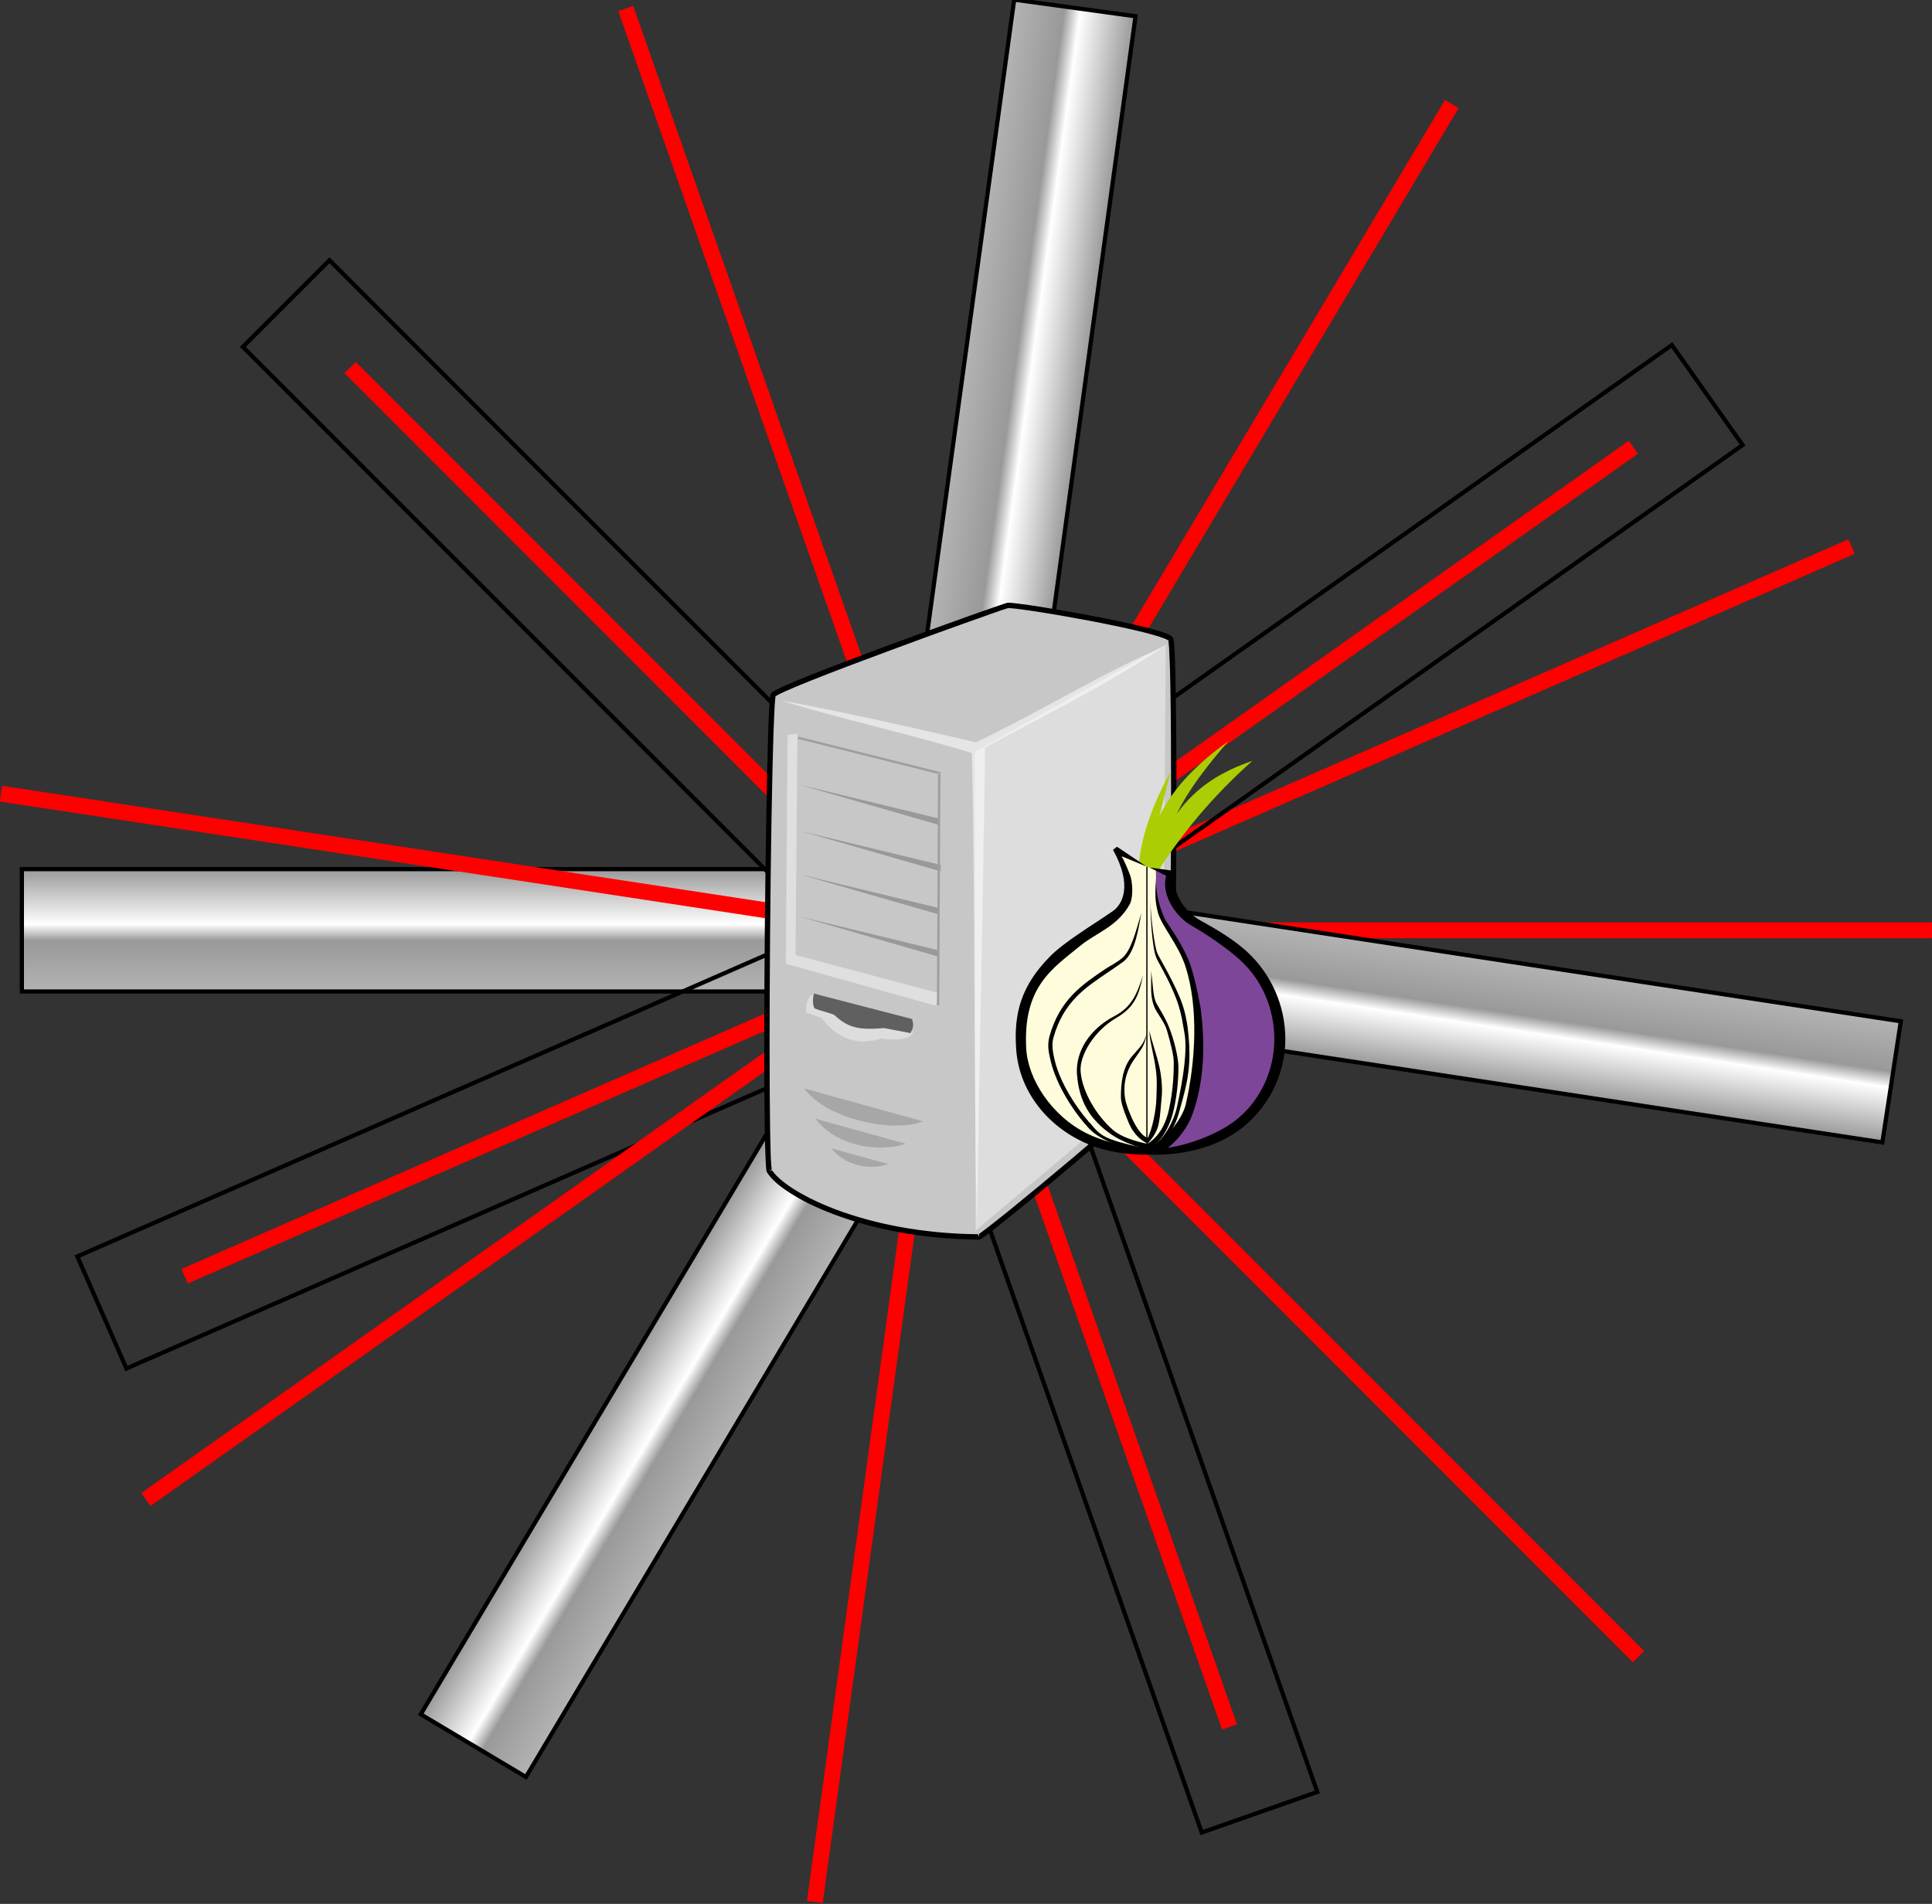 <?xml version="1.0" encoding="UTF-8" standalone="no"?>
<!-- Created with Inkscape (http://www.inkscape.org/) -->

<svg
   xmlns:dc="http://purl.org/dc/elements/1.1/"
   xmlns:cc="http://creativecommons.org/ns#"
   xmlns:rdf="http://www.w3.org/1999/02/22-rdf-syntax-ns#"
   xmlns:svg="http://www.w3.org/2000/svg"
   xmlns="http://www.w3.org/2000/svg"
   xmlns:xlink="http://www.w3.org/1999/xlink"
   xmlns:sodipodi="http://sodipodi.sourceforge.net/DTD/sodipodi-0.dtd"
   xmlns:inkscape="http://www.inkscape.org/namespaces/inkscape"
   width="133.547mm"
   height="131.616mm"
   viewBox="0 0 473.197 466.357"
   id="svg3853"
   version="1.1"
   inkscape:version="0.91 r13725"
   sodipodi:docname="tor-nodeview.svg">
  <rect x="0" y="0" width="473.197" height="466.357" fill="#333333" stroke="none"/>
  <defs
     id="defs3855">
    <linearGradient
       inkscape:collect="always"
       x1="1271.4"
       y1="623.79"
       gradientTransform="matrix(1,0,0,0.489,-17.156,400.03)"
       x2="1280"
       gradientUnits="userSpaceOnUse"
       y2="1120.9"
       id="linearGradient3875">
      <stop
         offset="0"
         style="stop-color:#999999"
         id="stop3773" />
      <stop
         offset=".454"
         style="stop-color:#ffffff"
         id="stop3781" />
      <stop
         offset=".586"
         style="stop-color:#999999"
         id="stop3779" />
      <stop
         offset="1"
         style="stop-color:#b3b3b3"
         id="stop3775" />
    </linearGradient>
    <linearGradient
       id="linearGradient4750-9-8">
      <stop
         offset="0"
         style="stop-color:#ffffff"
         id="stop4752-4-7" />
      <stop
         offset=".379"
         style="stop-color:#fefefe"
         id="stop4758-2-0" />
      <stop
         offset="1"
         style="stop-color:#1d1d1d"
         id="stop4754-7-4" />
    </linearGradient>
    <linearGradient
       inkscape:collect="always"
       xlink:href="#linearGradient3875"
       id="linearGradient5603"
       gradientUnits="userSpaceOnUse"
       gradientTransform="matrix(0.154,0,0,5.294,552.048,-3593.724)"
       x1="127.143"
       y1="588.076"
       x2="321.429"
       y2="588.076" />
  </defs>
  <sodipodi:namedview
     id="base"
     pagecolor="#ffffff"
     bordercolor="#666666"
     borderopacity="1.0"
     inkscape:pageopacity="0.0"
     inkscape:pageshadow="2"
     inkscape:zoom="0.7"
     inkscape:cx="-3.7664647"
     inkscape:cy="183.4193"
     inkscape:document-units="px"
     inkscape:current-layer="layer1"
     showgrid="false"
     inkscape:window-width="1920"
     inkscape:window-height="1025"
     inkscape:window-x="0"
     inkscape:window-y="20"
     inkscape:window-maximized="0"
     fit-margin-top="0"
     fit-margin-left="0"
     fit-margin-right="0"
     fit-margin-bottom="0" />
  <g
     inkscape:label="Layer 1"
     inkscape:groupmode="layer"
     id="layer1"
     transform="translate(-356.803,-361.625)">
    <g
       id="g5585"
       transform="translate(10,2.857)">
      <path
         inkscape:connector-curvature="0"
         id="path4267"
         d="m 374.286,586.648 445.714,0"
         style="fill:none;fill-rule:evenodd;stroke:#ff0000;stroke-width:3.88;stroke-linecap:butt;stroke-linejoin:miter;stroke-miterlimit:4;stroke-dasharray:none;stroke-dashoffset:0;stroke-opacity:1" />
      <rect
         ry="0"
         transform="matrix(0,1,-1,0,0,0)"
         y="-609.272"
         x="571.662"
         height="257.115"
         width="29.972"
         id="rect5428-2"
         style="fill:url(#linearGradient5603);fill-opacity:1;stroke:#000000;stroke-width:1.028;stroke-miterlimit:4;stroke-dasharray:none;stroke-dashoffset:0;stroke-opacity:1" />
    </g>
    <use
       x="0"
       y="0"
       xlink:href="#g5585"
       id="use5589"
       transform="matrix(0.916,-0.401,0.401,0.916,-186.372,288.353)"
       width="100%"
       height="100%" />
    <use
       x="0"
       y="0"
       xlink:href="#use5589"
       id="use5591"
       transform="matrix(0.814,-0.582,0.582,0.814,-235.583,455.346)"
       width="100%"
       height="100%"
       style="fill:#000000;fill-opacity:0" />
    <use
       x="0"
       y="0"
       xlink:href="#use5591"
       id="use5593"
       transform="matrix(0.641,-0.768,0.768,0.641,-243.86,662.705)"
       width="100%"
       height="100%" />
    <use
       x="0"
       y="0"
       xlink:href="#use5593"
       id="use5595"
       transform="matrix(0.47,-0.883,0.883,0.47,-203.866,835.473)"
       width="100%"
       height="100%" />
    <use
       x="0"
       y="0"
       xlink:href="#use5595"
       id="use5597"
       transform="matrix(0.72,-0.694,0.694,0.72,-250.408,576.365)"
       width="100%"
       height="100%" />
    <use
       x="0"
       y="0"
       xlink:href="#use5597"
       id="use5599"
       transform="matrix(0.683,-0.73,0.73,0.683,-243.843,616.207)"
       width="100%"
       height="100%" />
    <use
       x="0"
       y="0"
       xlink:href="#use5599"
       id="use5601"
       transform="matrix(0.605,-0.797,0.797,0.605,-238.013,710.207)"
       width="100%"
       height="100%" />
    <g
       transform="matrix(0.548,0,0,0.548,492.945,420.068)"
       inkscape:label="Layer 1"
       id="layer1-0-5">
      <g
         id="g3770-1">
        <g
           transform="matrix(1.12,0,0,1.12,-360.6,1.747)"
           inkscape:label="Capa 1"
           id="layer1-3-8-2-8">
          <g
             class="Graphic"
             transform="matrix(0.042,0,0,0.042,319.39,59.128)"
             id="g10-03-5-7">
            <g
               id="g12-7-0-1">
              <g
                 style="fill:#c7c7c7"
                 id="g14-0-1-6">
                <path
                   d="m 5903,2361 c 50,82 34,3995 -31,4149 -51,122 -1703,1495 -1789,1531 -1117,-7 -1870,-414 -1995,-629 -48,-270 -7,-4433 38,-4520 40,-76 2153,-833 2227,-851 67,-15 1493,229 1550,320 z"
                   inkscape:connector-curvature="0"
                   id="path16-0-4-1" />
              </g>
              <g
                 style="fill:#000000"
                 id="g18-3-0-3">
                <path
                   d="m 5881,2374 2,-1 -2,2 c 0,-1 -1,-1 -1,-1 l 0,-2 7,-3 -2,2 -5,1 5,-1 -2,2 -2,1 z m 2,-1 2,-2 2,-2 5,-2 -5,4 5,-4 1,0 -6,3 0,1 0,-1 -4,3 z m 10,-6 -1,0 1,0 -1,0 11,-6 -10,5 0,1 z m 11,-4 -11,4 0,-1 11,-3 z m 20,-15 c -2,-3 -4,-6 -7,-9 -2,-3 -5,-5 -8,-7 -5,-4 -12,-8 -20,-12 -7,-4 -15,-7 -24,-11 -9,-4 -19,-7 -30,-11 -21,-8 -47,-16 -75,-24 -29,-8 -61,-16 -95,-25 -136,-34 -313,-72 -494,-106 -181,-35 -364,-66 -511,-90 -73,-11 -138,-21 -189,-27 -25,-3 -47,-6 -65,-8 -9,-1 -17,-1 -24,-2 -4,0 -7,0 -10,-1 l -9,0 c -3,0 -5,0 -7,1 l -4,0 c -2,0 -3,0 -4,1 -2,0 -4,1 -7,2 -2,0 -5,1 -8,2 -3,1 -7,2 -11,3 -4,2 -8,3 -13,5 -10,3 -22,7 -35,12 -13,4 -28,9 -44,15 -33,11 -71,25 -115,40 -43,15 -91,32 -144,51 -209,75 -481,173 -753,274 -271,101 -542,203 -747,285 -51,21 -98,40 -140,57 -43,18 -80,34 -111,48 -16,7 -30,14 -42,20 -13,6 -24,12 -33,17 -5,2 -9,5 -13,7 -4,3 -8,5 -10,7 -4,3 -7,5 -9,7 -5,4 -7,8 -9,11 -1,2 -2,5 -4,9 0,3 -1,6 -1,9 -1,3 -1,7 -2,11 -1,4 -1,8 -2,13 0,9 -1,20 -3,32 0,13 -1,27 -2,42 -2,31 -4,69 -6,111 -2,43 -4,91 -5,144 -7,213 -14,504 -19,835 -11,662 -19,1482 -19,2144 0,308 2,583 5,791 1,52 2,100 3,143 1,43 3,82 4,115 1,34 3,62 4,85 1,12 2,22 3,30 1,5 1,9 1,13 1,3 2,7 2,10 l 1,4 2,4 c 9,15 20,30 33,46 14,16 30,32 48,49 35,32 80,66 135,101 107,70 249,142 423,207 173,65 377,124 608,167 231,43 489,70 769,72 l 6,0 5,-2 8,-4 c 2,-2 5,-3 8,-6 3,-2 6,-4 10,-6 l 12,-9 c 9,-6 19,-13 30,-22 11,-8 23,-17 37,-28 27,-20 58,-45 93,-73 35,-28 74,-59 116,-93 169,-136 385,-315 600,-497 215,-181 430,-366 593,-512 41,-37 79,-71 113,-103 34,-31 64,-59 89,-84 13,-13 24,-24 34,-35 11,-11 20,-20 28,-29 8,-9 14,-17 19,-23 3,-4 5,-8 7,-10 2,-4 4,-8 6,-11 0,-2 1,-5 2,-8 1,-3 2,-5 3,-9 1,-6 2,-13 3,-22 2,-8 3,-17 4,-28 1,-11 2,-22 3,-35 2,-25 4,-55 7,-89 1,-34 3,-72 5,-113 8,-166 14,-391 19,-648 10,-516 16,-1164 16,-1743 0,-389 -3,-747 -8,-1012 -1,-66 -2,-127 -4,-181 -1,-53 -3,-100 -5,-139 -1,-20 -2,-38 -3,-53 -1,-16 -2,-30 -3,-41 -1,-6 -1,-11 -2,-16 -1,-5 -1,-10 -2,-13 -1,-4 -1,-8 -2,-11 -1,-2 -1,-4 -2,-5 -1,-3 -2,-5 -3,-6 z m -37,21 12,-12 -12,12 z m -6,9 c 1,3 1,7 2,11 0,4 1,9 1,15 1,11 3,24 4,39 0,15 1,33 2,52 2,39 4,86 6,139 1,53 2,114 4,180 5,264 7,622 7,1011 0,578 -5,1227 -15,1742 -6,257 -12,481 -19,646 -2,42 -4,79 -6,113 -2,33 -4,63 -6,88 -1,12 -2,24 -4,34 0,10 -2,18 -3,26 -1,7 -2,14 -3,18 0,3 -1,4 -1,6 0,1 -1,2 -1,2 0,1 -1,2 -2,4 -1,1 -3,4 -4,6 -5,6 -10,13 -17,21 -7,7 -16,17 -26,27 l -34,34 c -25,24 -54,52 -88,83 -33,31 -71,66 -112,102 -163,146 -377,330 -592,512 -215,181 -431,360 -598,495 -42,34 -81,65 -116,93 -35,28 -66,52 -93,73 -13,10 -26,20 -37,28 -10,8 -20,15 -28,21 -4,3 -8,6 -12,8 -3,2 -6,4 -8,6 -2,1 -4,2 -5,3 -276,-2 -528,-29 -755,-71 -228,-42 -429,-100 -600,-164 -169,-64 -308,-134 -413,-202 -51,-33 -94,-66 -128,-97 -17,-15 -31,-30 -43,-44 -10,-12 -19,-23 -26,-34 l 0,-4 c -1,-3 -1,-7 -1,-11 -1,-8 -2,-18 -3,-28 -2,-23 -3,-51 -5,-84 -1,-33 -2,-71 -3,-115 -1,-42 -2,-90 -3,-142 -3,-208 -5,-482 -5,-790 0,-662 7,-1481 18,-2143 6,-330 12,-622 19,-834 2,-53 4,-101 6,-144 2,-42 3,-79 5,-109 1,-16 2,-30 3,-42 1,-12 2,-22 3,-31 0,-4 1,-8 1,-11 1,-4 1,-6 2,-9 l 0,-2 c 0,-1 1,-1 2,-2 2,-1 4,-3 7,-5 4,-1 7,-4 11,-6 9,-5 19,-10 31,-16 12,-6 26,-12 41,-19 31,-14 67,-29 109,-47 42,-17 89,-37 140,-57 205,-82 475,-184 746,-284 271,-101 543,-200 752,-274 52,-19 101,-36 144,-51 43,-16 82,-29 114,-40 17,-6 31,-11 44,-16 13,-4 25,-8 35,-11 4,-2 9,-3 13,-4 4,-2 7,-3 10,-4 3,-1 5,-1 8,-2 l 3,-1 -2,-8 1,8 1,0 4,0 7,0 c 2,0 5,0 8,1 7,0 14,1 23,2 17,1 39,4 64,7 50,6 114,16 187,27 147,23 329,55 509,89 180,35 357,72 492,106 34,9 65,17 92,25 28,8 53,15 73,23 10,3 20,7 28,10 7,3 15,6 20,9 5,3 10,5 13,8 0,0 1,0 1,1 0,1 1,3 1,4 z M 4075,8017 c 1,0 1,-1 2,-1 l 6,0 0,14 -8,-13 8,13 0,11 -10,-23 c 0,0 1,-1 2,-1 z M 2110,7400 c 1,1 1,3 2,4 1,1 1,3 1,4 l -25,4 21,-11 1,-1 -1,1 1,-1 2,0 -2,0 z m 39,-4498 0,3 c -1,0 -1,1 -2,1 l -5,-6 -17,-4 17,4 -2,-1 4,2 5,1 z m -7,-2 2,1 -2,-1 z m -16,-8 14,7 -14,-7 z m 14,7 -10,-11 10,11 z m 2217,-841 -2,-17 2,17 z m -4,-17 4,17 0,1 -4,-18 z"
                   inkscape:connector-curvature="0"
                   id="path20-4-1-6" />
              </g>
              <g
                 style="fill:#ffffff;fill-opacity:0.541;stroke:#ffffff;stroke-opacity:0.541"
                 id="g22-9-4-4">
                <path
                   d="m 5822,2442 -52,22 -52,23 -52,23 -53,25 -53,25 -53,26 -53,26 -54,27 -54,27 -54,28 -55,28 -54,29 -55,29 -55,29 -111,60 -112,60 -112,60 -113,61 -114,60 -114,60 -114,59 -57,29 -57,29 -58,28 -57,28 -27,-6 -28,-7 -56,-13 -58,-14 -59,-13 -60,-14 -61,-14 -61,-14 -63,-14 -62,-14 -63,-15 -127,-28 -127,-28 -64,-14 -63,-14 -62,-13 -62,-13 -61,-13 -60,-13 -60,-13 -58,-12 -57,-12 -28,-5 -28,-6 -27,-5 -27,-6 -27,-5 -26,-5 -26,-5 -25,-6 -25,-4 -24,-5 -24,-5 -24,-4 -23,-4 -22,-5 -22,-4 -21,-3 -21,-4 -20,-4 52,16 52,16 53,16 54,15 55,16 55,15 57,16 56,15 57,16 58,15 116,31 117,30 118,31 118,31 117,30 116,31 58,15 57,16 57,15 56,16 55,15 55,16 54,15 53,16 52,16 52,16 1,60 2,61 1,61 1,63 1,64 2,64 1,65 1,66 1,67 1,67 1,68 0,69 1,69 1,70 1,70 0,71 1,71 0,72 1,72 1,73 1,146 1,147 0,149 1,149 2,299 1,300 1,149 1,148 1,147 1,146 1,73 0,72 1,72 1,71 0,71 1,71 1,69 1,70 0,68 1,68 1,67 1,67 1,66 1,65 1,65 2,63 1,63 1,62 2,61 1,60 1,-61 1,-61 0,-63 1,-63 1,-64 1,-65 1,-66 1,-67 1,-67 1,-68 1,-69 2,-69 1,-70 1,-71 1,-71 1,-72 1,-72 2,-73 1,-73 1,-73 3,-148 3,-149 2,-151 3,-151 6,-303 5,-303 3,-151 3,-150 2,-149 3,-149 1,-73 2,-73 1,-73 1,-72 1,-71 1,-72 1,-70 2,-70 1,-70 1,-68 1,-68 1,-68 1,-66 1,-66 1,-65 1,-64 1,-64 0,-62 1,-62 1,-60 110,-59 109,-59 109,-57 109,-58 108,-57 107,-58 107,-57 107,-58 105,-58 105,-58 104,-60 103,-60 51,-30 50,-31 51,-31 50,-31 50,-31 50,-32 49,-32 50,-32 z"
                   inkscape:connector-curvature="0"
                   id="path24-2-0-8" />
              </g>
              <g
                 style="fill:none"
                 id="g28-2-0-0">
                <path
                   d="m 5822,2442 c -549,232 -1156,606 -1768,901 -580,-138 -1417,-322 -1839,-396 543,169 1257,327 1800,496 32,1271 16,3196 48,4467 16,-1282 59,-3238 75,-4519 586,-317 1161,-601 1684,-949 z"
                   inkscape:connector-curvature="0"
                   id="path30-5-2-6" />
              </g>
              <g
                 style="fill:#000000;fill-opacity:0.161;stroke:#ffffff;stroke-opacity:0.161"
                 id="g32-24-3-6">
                <path
                   d="m 2420,6628 10,14 10,13 11,13 12,13 12,12 12,12 14,12 13,12 14,12 15,11 15,11 16,11 15,11 17,10 16,10 17,11 18,9 18,10 18,9 18,8 19,9 19,8 19,8 19,8 40,15 40,14 41,12 41,11 42,10 41,9 42,8 41,6 41,6 41,3 21,2 20,1 19,1 20,0 20,0 19,0 19,-1 19,-1 18,-1 19,-1 17,-2 18,-3 17,-2 17,-3 17,-4 16,-4 15,-4 15,-4 15,-5 15,-5 -2,-1 -1,0 -5,-2 -6,-1 -7,-2 -8,-2 -10,-3 -10,-3 -12,-3 -13,-4 -14,-3 -15,-4 -16,-5 -16,-4 -18,-5 -18,-5 -19,-5 -20,-6 -20,-5 -21,-6 -22,-6 -22,-6 -22,-6 -23,-7 -24,-6 -48,-13 -49,-14 -50,-14 -50,-13 -50,-15 -50,-13 -49,-14 -49,-13 -23,-7 -24,-6 -23,-7 -22,-6 -22,-6 -21,-6 -21,-6 -20,-5 -19,-6 -19,-5 -18,-5 -17,-5 -16,-4 -15,-5 -15,-4 -13,-4 -12,-3 -12,-3 -10,-3 -9,-3 -7,-2 -7,-2 -5,-2 -2,0 -2,-1 z"
                   inkscape:connector-curvature="0"
                   id="path34-4-2-9" />
              </g>
              <g
                 style="fill:none"
                 id="g38-8-3-2">
                <path
                   d="m 2420,6628 c 201,289 833,431 1133,315 -53,-14 -1066,-293 -1133,-315 z"
                   inkscape:connector-curvature="0"
                   id="path40-6-2-4" />
              </g>
              <g
                 style="fill:#ffffff;fill-opacity:0.388;stroke:#ffffff;stroke-opacity:0.388"
                 id="g42-0-2-2">
                <path
                   d="m 3454,6093 -936,-361 -9,4 -8,4 -8,4 -6,5 -6,6 -6,6 -5,7 -5,6 -4,7 -4,7 -3,7 -3,8 -3,8 -2,7 -3,15 -2,15 -2,14 0,6 0,7 0,5 0,6 0,5 0,4 0,4 1,4 0,2 0,2 0,1 0,1 146,51 1,1 1,1 1,1 1,2 2,2 1,3 3,3 2,3 3,4 3,4 3,4 4,5 4,4 4,6 5,4 10,12 10,11 13,12 13,12 14,13 15,12 17,13 17,12 19,12 19,11 21,11 22,10 11,4 11,5 12,4 12,4 13,3 12,3 13,3 13,3 13,2 13,1 14,2 14,1 14,0 15,0 15,0 15,-1 15,-2 15,-2 16,-2 16,-3 16,-4 16,-4 17,-5 17,-6 1,0 2,1 3,0 6,1 6,1 7,1 8,1 9,1 10,1 11,1 12,1 12,1 12,0 13,1 26,0 14,-1 13,-1 14,-1 13,-2 13,-2 12,-3 12,-3 12,-3 10,-5 11,-5 9,-6 8,-6 8,-8 3,-4 3,-4 3,-4 2,-4 2,-5 2,-5 z"
                   inkscape:connector-curvature="0"
                   id="path44-8-7-8" />
              </g>
              <g
                 style="fill:none"
                 id="g48-2-1-8">
                <path
                   d="m 3454,6093 -936,-361 c -97,34 -78,177 -78,177 l 146,51 c 0,0 204,319 566,194 0,0 269,48 302,-61 z"
                   inkscape:connector-curvature="0"
                   id="path50-2-4-0" />
              </g>
              <g
                 style="fill:#606060"
                 id="g52-3-7-4">
                <path
                   d="m 3446,5971 c -311,-81 -622,-161 -933,-242 -12,44 -13,107 6,140 47,23 142,41 189,64 136,131 255,142 472,124 84,17 168,31 251,48 26,-51 33,-72 15,-134 z"
                   inkscape:connector-curvature="0"
                   id="path54-1-2-3" />
              </g>
              <g
                 style="fill:none"
                 id="g56-8-0-4">
                <path
                   d="m 3446,5971 c -311,-81 -622,-161 -933,-242 -12,44 -13,107 6,140 47,23 142,41 189,64 136,131 255,142 472,124 84,17 168,31 251,48 26,-51 33,-72 15,-134 z"
                   inkscape:connector-curvature="0"
                   id="path58-3-9-5" />
              </g>
              <g
                 style="fill:#ffffff;fill-opacity:0.4;stroke:#ffffff;stroke-opacity:0.4"
                 id="g60-4-5-0">
                <path
                   d="m 5856,2414 -1813,1017 7,4549 1775,-1494 31,-4072 z"
                   inkscape:connector-curvature="0"
                   id="path62-22-3-1" />
              </g>
              <g
                 style="fill:none"
                 id="g66-5-2-1">
                <path
                   d="m 5856,2414 -1813,1017 7,4549 1775,-1494 31,-4072 z"
                   inkscape:connector-curvature="0"
                   id="path68-1-8-3" />
              </g>
              <g
                 style="fill:#000000;fill-opacity:0.161;stroke:#ffffff;stroke-opacity:0.161"
                 id="g70-7-1-6">
                <path
                   d="m 2525,6916 10,13 11,12 10,13 11,11 11,12 11,11 12,11 12,10 12,10 12,10 13,10 12,9 13,9 13,8 27,17 28,15 28,14 28,13 29,11 29,11 30,9 30,8 29,8 30,6 30,5 30,4 30,3 30,2 29,2 29,0 29,-1 27,-2 28,-2 27,-3 26,-5 25,-5 24,-6 24,-6 22,-8 -2,-1 -4,0 -4,-2 -5,-1 -6,-2 -8,-2 -8,-2 -9,-2 -10,-3 -10,-3 -11,-3 -12,-3 -13,-4 -13,-3 -14,-4 -15,-4 -15,-4 -15,-5 -16,-4 -16,-5 -17,-4 -18,-5 -35,-10 -36,-10 -38,-10 -38,-10 -38,-11 -76,-21 -37,-10 -37,-11 -36,-10 -17,-4 -17,-5 -17,-5 -16,-4 -16,-5 -15,-4 -15,-4 -14,-4 -14,-4 -13,-4 -12,-3 -11,-3 -12,-3 -10,-3 -9,-3 -8,-2 -8,-3 -7,-1 -6,-2 -5,-2 -4,-1 -3,-1 z"
                   inkscape:connector-curvature="0"
                   id="path72-5-3-7" />
              </g>
              <g
                 style="fill:none"
                 id="g76-1-2-0">
                <path
                   d="m 2525,6916 c 209,276 627,323 861,239 -39,-10 -810,-222 -861,-239 z"
                   inkscape:connector-curvature="0"
                   id="path78-6-1-9" />
              </g>
              <g
                 style="fill:#000000;fill-opacity:0.161;stroke:#ffffff;stroke-opacity:0.161"
                 id="g80-98-7-8">
                <path
                   d="m 2680,7199 12,15 12,14 13,14 14,12 14,13 14,11 15,11 16,11 15,9 17,9 16,9 17,7 18,7 17,7 18,5 18,5 18,5 19,3 18,4 19,2 18,2 19,1 19,0 19,0 18,-1 19,-2 18,-2 19,-3 18,-4 18,-4 18,-5 17,-6 -1,0 -2,-1 -3,0 -4,-1 -3,-1 -5,-2 -5,-1 -6,-2 -6,-1 -6,-2 -7,-2 -8,-2 -8,-2 -8,-3 -9,-2 -9,-2 -19,-6 -20,-5 -22,-6 -22,-6 -23,-6 -23,-7 -48,-13 -48,-13 -23,-7 -23,-6 -23,-6 -21,-6 -21,-6 -19,-6 -9,-2 -9,-3 -9,-2 -8,-2 -8,-2 -7,-2 -7,-2 -6,-2 -6,-2 -5,-2 -5,-1 -5,-1 -3,-1 -3,-1 -3,-1 -2,0 z"
                   inkscape:connector-curvature="0"
                   id="path82-1-7-7" />
              </g>
              <g
                 style="fill:none"
                 id="g86-3-4-2">
                <path
                   d="m 2680,7199 c 121,163 355,213 540,149 -25,-6 -507,-139 -540,-149 z"
                   inkscape:connector-curvature="0"
                   id="path88-37-8-6" />
              </g>
              <g
                 style="fill:#fcfcfc;fill-opacity:0.439;stroke:#ffffff;stroke-opacity:0.439"
                 id="g90-9-1-8">
                <path
                   d="m 2356,3259 -92,13 -17,2173 1425,399 35,-116 -1369,-365 18,-2104 z"
                   inkscape:connector-curvature="0"
                   id="path92-86-4-8" />
              </g>
              <g
                 style="fill:none"
                 id="g96-04-2-2">
                <path
                   d="m 2356,3259 -92,13 -17,2173 1425,399 35,-116 -1369,-365 18,-2104 z"
                   inkscape:connector-curvature="0"
                   id="path98-8-7-3" />
              </g>
              <g
                 style="fill:#000000;fill-opacity:0.231;stroke:#ffffff;stroke-opacity:0.231"
                 id="g100-48-6-6">
                <path
                   d="m 3700,4065 -2,61 -1340,-386 1342,325 z"
                   inkscape:connector-curvature="0"
                   id="path102-1-2-3" />
              </g>
              <g
                 style="fill:#000000;fill-opacity:0.231;stroke:#ffffff;stroke-opacity:0.231"
                 id="g106-85-2-1">
                <path
                   d="m 3720,4507 -3,61 -1339,-386 1342,325 z"
                   inkscape:connector-curvature="0"
                   id="path108-2-9-4" />
              </g>
              <g
                 style="fill:#000000;fill-opacity:0.231;stroke:#ffffff;stroke-opacity:0.231"
                 id="g112-99-7-2">
                <path
                   d="m 3700,4916 -2,61 -1340,-386 1342,325 z"
                   inkscape:connector-curvature="0"
                   id="path114-6-5-5" />
              </g>
              <g
                 style="fill:#000000;fill-opacity:0.231;stroke:#ffffff;stroke-opacity:0.231"
                 id="g118-64-3-1">
                <path
                   d="m 3700,5318 -2,61 -1340,-387 1342,326 z"
                   inkscape:connector-curvature="0"
                   id="path120-9-1-5" />
              </g>
              <g
                 style="fill:#9e9e9e"
                 id="g124-0-4-3">
                <path
                   d="m 2361,3309 1332,333 -11,2197 11,0 11,0 11,-2205 0,-9 -8,-2 -1341,-335 -2,11 -3,10 z m 1340,335 -8,-2 0,-8 11,0 -3,10 z"
                   inkscape:connector-curvature="0"
                   id="path126-8-6-9" />
              </g>
            </g>
          </g>
        </g>
        <g
           style="display:inline"
           id="layer3-7"
           transform="translate(10.175,160.54)">
          <g
             id="layer5-9">
            <path
               inkscape:connector-curvature="0"
               style="fill:#abcd03;fill-rule:evenodd;stroke:none"
               id="path2554-2"
               d="m 264.513,77.978 -4.917,19.529 c 6.965,-13.793 18.027,-24.172 30.729,-33.323 -9.287,10.789 -17.754,21.579 -22.944,32.368 8.741,-12.292 20.486,-19.12 33.733,-23.627 -17.618,15.706 -31.602,32.559 -42.255,49.494 l -8.467,-3.687 c 1.501,-13.521 6.609,-27.369 14.121,-40.754 z" />
            <path
               inkscape:connector-curvature="0"
               style="fill:#fffcdb;fill-rule:evenodd;stroke:none"
               id="path2534-1"
               d="m 241.901,115.142 16.116,6.686 c 0,4.098 -0.333,16.597 2.229,20.284 26.803,34.519 22.293,103.713 -5.43,105.488 -42.217,0 -58.317,-28.679 -58.317,-55.038 0,-24.037 28.816,-40.016 46.025,-54.219 4.37,-3.824 3.611,-12.275 -0.624,-23.201 z" />
            <path
               inkscape:connector-curvature="0"
               style="fill:#7d4698;fill-rule:evenodd;stroke:none"
               id="path2536-4"
               d="m 258.022,121.587 5.808,2.963 c -0.546,3.823 0.273,12.292 4.096,14.476 16.936,10.516 32.914,21.988 39.197,33.46 22.398,40.426 -15.706,77.846 -48.62,74.295 17.891,-13.248 23.081,-40.425 16.389,-70.062 -2.731,-11.609 -6.966,-22.125 -14.478,-34.007 -3.254,-5.832 -2.118,-13.066 -2.392,-21.125 z" />
          </g>
          <g
             style="display:inline"
             id="layer4-4">
            <path
               inkscape:connector-curvature="0"
               style="fill:#000000;fill-opacity:1;stroke:none"
               id="path2538-2"
               d="m 255.226,120.589 12.018,1.639 c -3.551,11.745 6.966,19.939 10.38,21.852 7.648,4.234 15.023,8.604 20.896,13.93 11.063,10.106 17.345,24.31 17.345,39.333 0,14.886 -6.829,29.226 -18.301,38.786 -10.789,9.014 -25.675,12.838 -40.152,12.838 -9.014,0 -17.072,-0.409 -25.812,-3.278 -19.939,-6.692 -34.826,-23.763 -36.055,-44.25 -1.093,-15.979 2.458,-28.134 14.887,-40.835 6.418,-6.692 19.393,-14.34 28.271,-20.486 4.371,-3.005 9.014,-11.473 0.136,-27.451 l 1.776,-1.366 13.157,8.812 -11.108,-4.578 c 0.956,1.366 3.551,7.512 4.098,9.287 1.229,5.053 0.683,9.971 -0.41,12.155 -5.599,10.107 -15.159,12.838 -22.124,18.574 -12.292,10.106 -25.676,18.164 -24.174,45.888 0.683,13.657 11.336,30.319 27.314,38.104 9.014,4.371 19.394,6.146 29.91,6.692 9.423,0.41 27.451,-5.19 37.284,-13.384 10.516,-8.74 16.389,-21.988 16.389,-35.508 0,-13.658 -5.463,-26.632 -15.706,-35.783 -5.873,-5.326 -15.569,-11.745 -21.578,-15.16 -6.009,-3.414 -13.521,-12.974 -11.063,-22.124 z" />
            <path
               inkscape:connector-curvature="0"
               style="fill:#000000;fill-opacity:1;stroke:none"
               id="path2540-5"
               d="m 251.539,140.802 c -1.229,6.283 -2.595,17.618 -8.058,21.852 -2.322,1.638 -4.644,3.278 -7.102,4.916 -9.833,6.693 -19.667,12.974 -24.173,29.09 -0.956,3.415 -0.136,7.102 0.684,10.516 2.458,9.833 9.423,20.486 14.886,26.769 0,0.273 1.093,0.956 1.093,1.229 4.507,5.327 5.873,6.829 22.944,10.652 l -0.41,1.913 c -10.243,-2.731 -18.71,-5.189 -24.037,-11.336 0,-0.136 -0.956,-1.093 -0.956,-1.093 -5.736,-6.556 -12.702,-17.481 -15.296,-27.724 -0.956,-4.098 -1.775,-7.238 -0.683,-11.473 4.643,-16.661 14.75,-23.217 24.993,-30.182 2.322,-1.502 5.053,-2.869 7.238,-4.644 4.233,-3.14 6.554,-12.701 8.877,-20.485 z" />
            <path
               inkscape:connector-curvature="0"
               style="fill:#000000;fill-opacity:1;stroke:none"
               id="path2542-7"
               d="m 255.906,166.75 c 0.137,7.102 -0.556,10.665 1.219,15.719 1.092,3.004 4.782,7.101 5.875,11.062 1.502,5.327 3.138,11.199 3,14.75 0,4.098 -0.256,11.742 -2.031,19.937 -1.354,6.771 -4.473,12.582 -9.719,15.875 -5.373,-1.106 -11.682,-2.995 -15.406,-6.188 -7.238,-6.282 -13.649,-16.787 -14.469,-25.938 -0.682,-7.511 6.273,-18.588 15.969,-24.188 8.194,-4.78 10.1,-10.228 11.875,-18.969 -2.458,7.648 -4.766,14.059 -12.688,18.156 -11.472,6.009 -17.358,16.096 -16.812,25.656 0.819,12.291 5.742,20.619 15.438,27.312 4.097,2.868 11.751,5.899 16.531,6.719 l 0,-0.625 c 3.625,-0.679 8.318,-6.633 10.656,-14.688 2.049,-7.238 2.857,-16.502 2.719,-22.375 -0.137,-3.414 -1.643,-10.808 -4.375,-17.5 -1.502,-3.687 -3.809,-7.374 -5.312,-9.969 -1.637,-2.597 -1.649,-8.195 -2.469,-14.75 z" />
            <path
               inkscape:connector-curvature="0"
               style="fill:#000000;fill-opacity:1;stroke:none"
               id="path2544-0"
               d="m 255.094,193.531 c 0.136,4.78 2.056,10.905 2.875,17.188 0.684,4.644 0.387,9.308 0.25,13.406 -0.135,4.743 -1.715,13.242 -3.875,17.375 -2.037,-0.934 -2.833,-1.999 -4.156,-3.719 -1.638,-2.322 -2.751,-4.644 -3.844,-7.375 -0.819,-2.049 -1.776,-4.394 -2.188,-7.125 -0.546,-4.097 -0.393,-10.507 4.25,-17.062 3.551,-5.19 4.365,-5.585 5.594,-11.594 -1.64,5.326 -2.862,5.869 -6.688,10.375 -4.233,4.917 -4.938,12.159 -4.938,18.031 0,2.459 0.981,5.187 1.938,7.781 1.092,2.732 2.029,5.452 3.531,7.5 2.258,3.321 5.148,5.209 6.562,5.562 0.009,0.002 0.022,-0.002 0.031,0 0.03,0.007 0.065,0.025 0.094,0.031 l 0,-0.156 c 2.65,-2.954 4.244,-5.889 4.781,-8.844 0.683,-3.551 0.84,-7.11 1.25,-11.344 0.409,-3.551 0.112,-8.334 -0.844,-13.25 -1.365,-6.146 -3.669,-12.412 -4.625,-16.781 z" />
            <path
               inkscape:connector-curvature="0"
               style="fill:#000000;fill-opacity:1;stroke:none"
               id="path2550-5"
               d="m 255.499,135.066 c 0.137,7.101 0.683,20.35 2.595,25.539 0.546,1.775 5.599,9.56 9.149,18.983 2.459,6.556 3.005,12.565 3.415,14.34 1.639,7.785 -0.41,20.896 -3.142,33.324 -1.365,6.692 -6.009,15.023 -11.335,18.301 l -1.092,1.912 c 3.005,-0.137 10.379,-7.375 12.974,-16.389 4.371,-15.296 6.146,-22.398 4.098,-39.333 -0.273,-1.64 -0.956,-7.238 -3.551,-13.248 -3.824,-9.151 -9.287,-17.891 -9.969,-19.667 -1.23,-2.867 -2.869,-15.295 -3.142,-23.762 z" />
            <path
               inkscape:connector-curvature="0"
               style="fill:#000000;fill-opacity:1;stroke:none"
               id="path2552-7"
               d="m 258.062,125.353 c -0.405,7.298 -0.514,9.986 0.851,15.312 1.502,5.873 9.151,14.34 12.292,24.037 6.009,18.574 4.507,42.884 0.136,61.867 -1.638,6.691 -9.424,16.389 -17.208,19.529 l 5.736,1.366 c 3.141,-0.137 11.198,-7.648 14.34,-16.252 5.052,-13.521 6.009,-29.636 3.96,-46.571 -0.137,-1.639 -2.869,-16.252 -5.463,-22.398 -3.688,-9.15 -10.244,-17.345 -10.926,-19.119 -1.228,-3.005 -3.927,-9.244 -3.718,-17.771 z" />
            <rect
               style="fill:#000000;fill-opacity:1;stroke:none"
               id="rect2556-0"
               y="120.217"
               x="253.72"
               height="126.019"
               width="0.55" />
          </g>
        </g>
      </g>
    </g>
  </g>
</svg>
